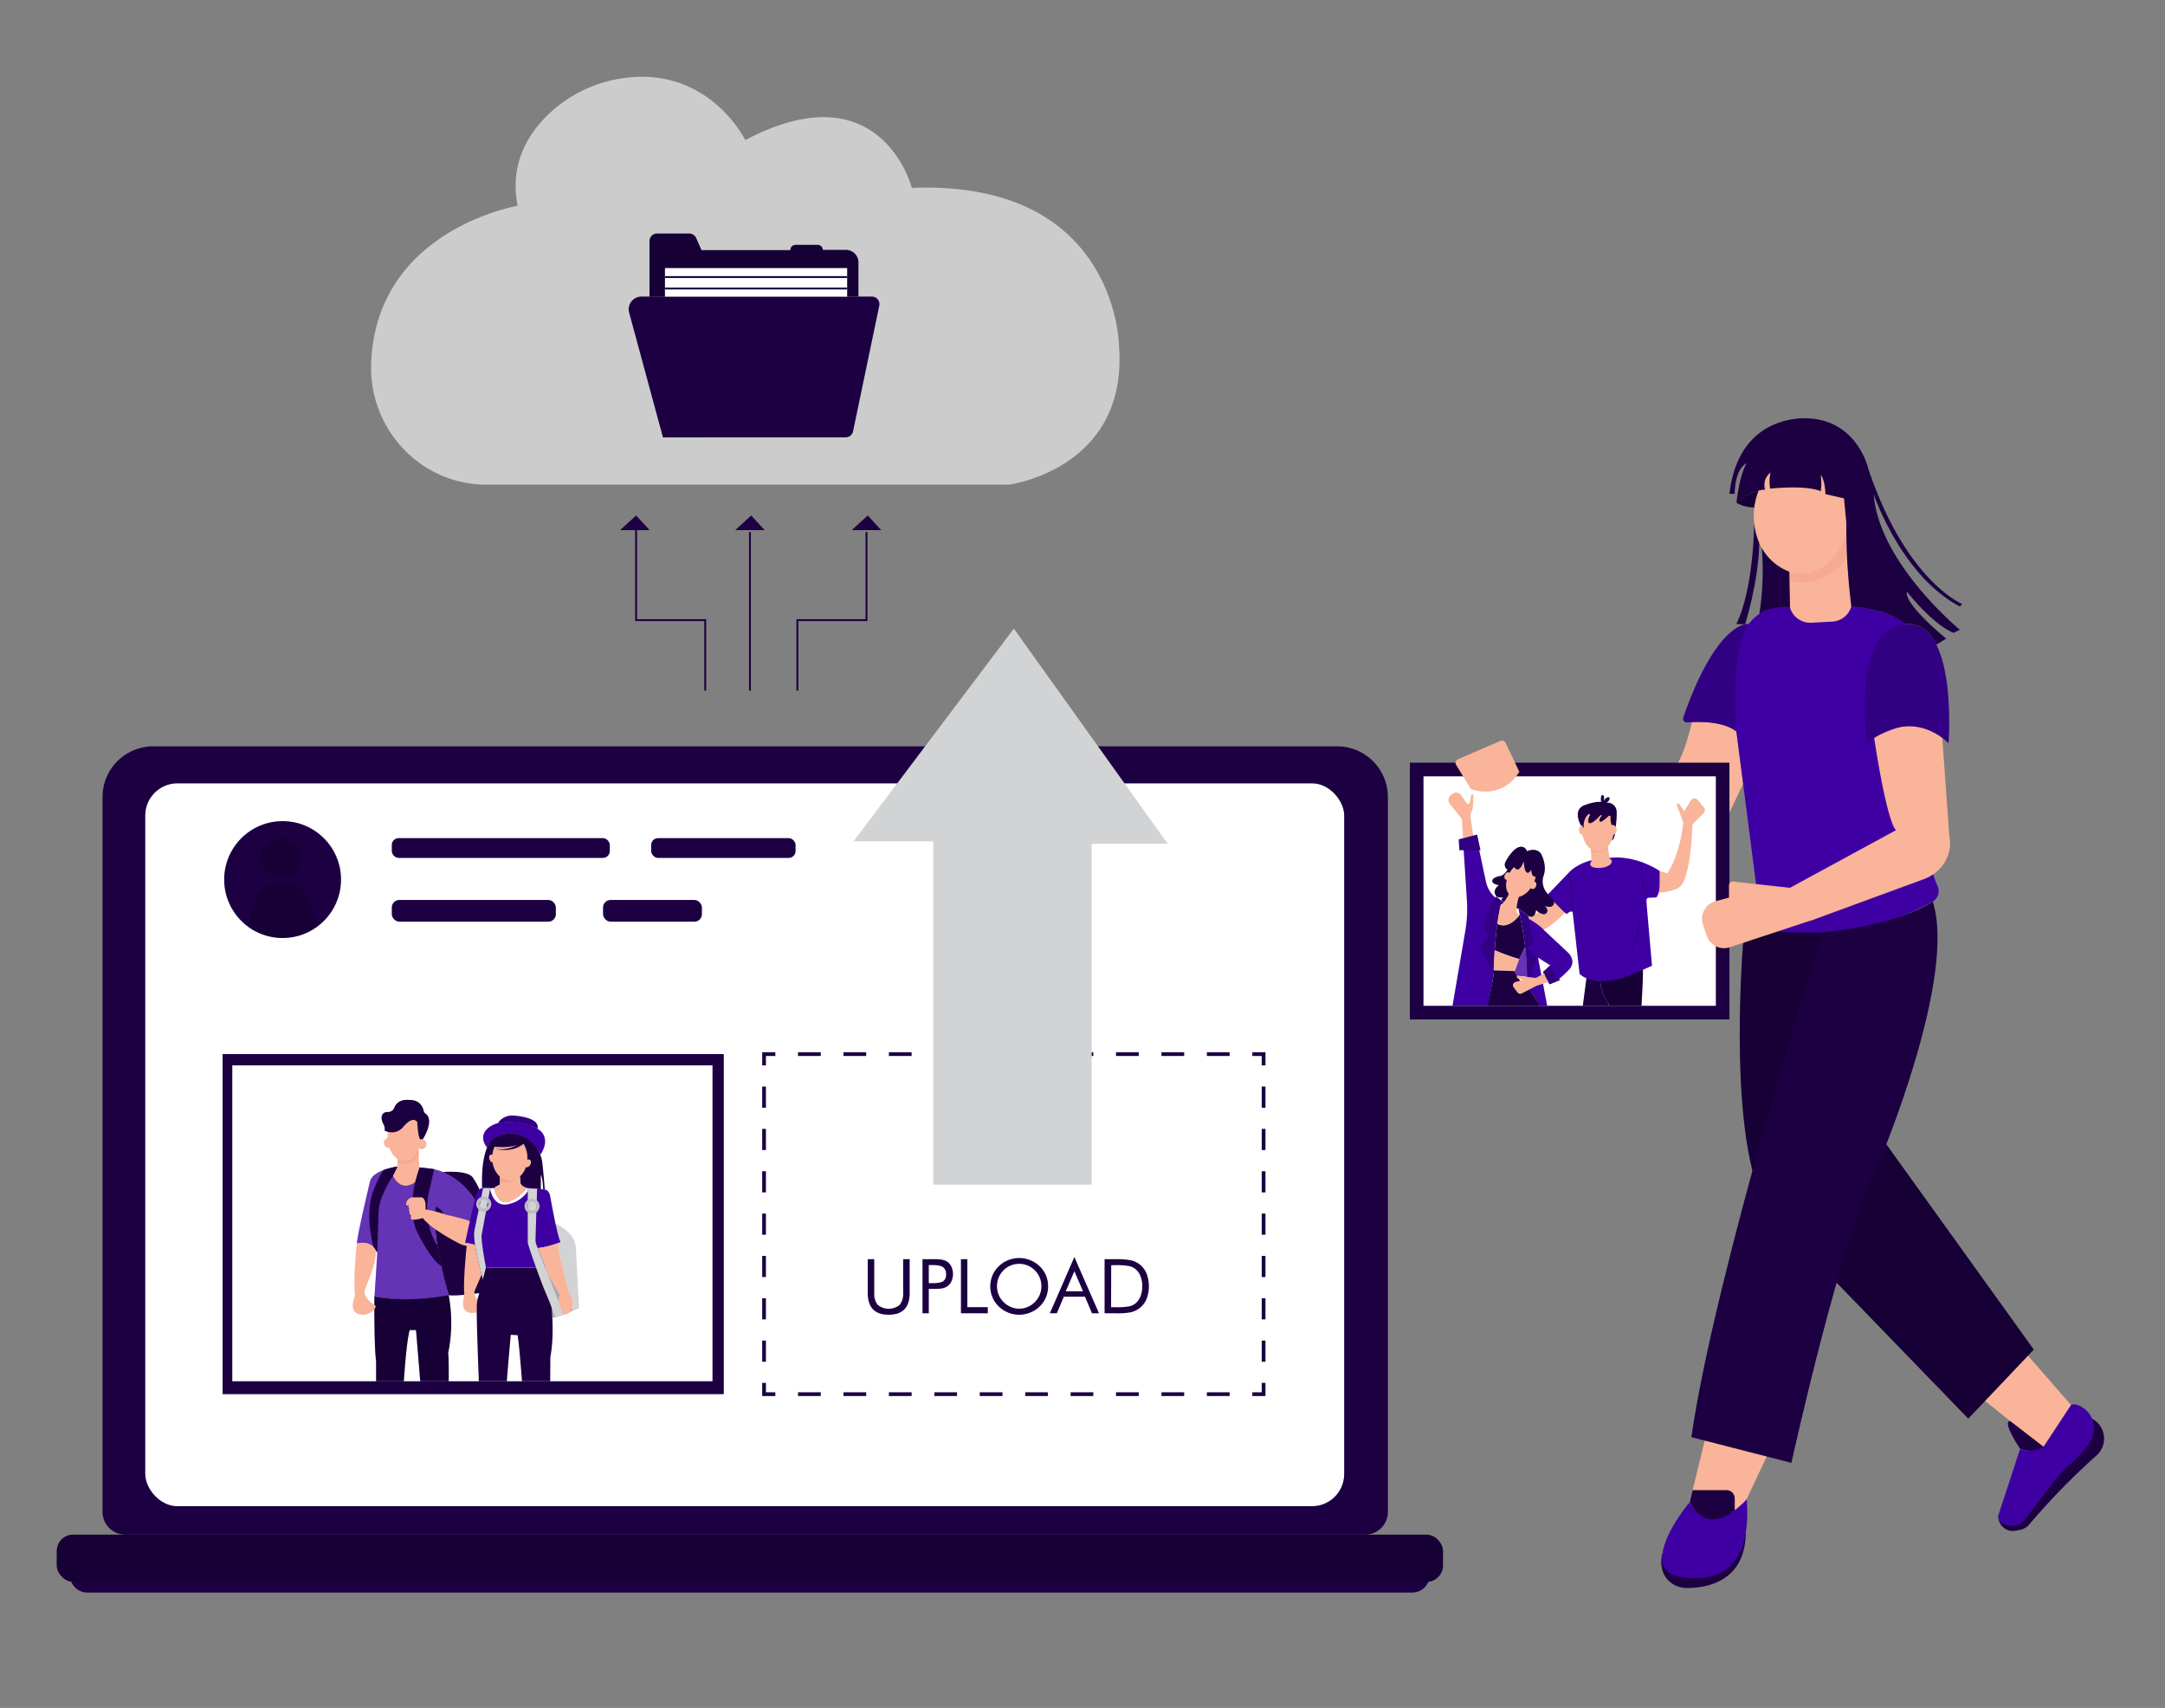 <svg id="ab2617e5-3528-439c-8013-3c2eda2b7811" data-name="Layer 1" xmlns="http://www.w3.org/2000/svg" xmlns:xlink="http://www.w3.org/1999/xlink" width="865.76" height="682.89" viewBox="0 0 865.76 682.89"><rect x="0" y="0" width="865.76" height="682.89" fill="#808080" stroke="none"/><defs><clipPath id="bc47161b-74cb-47b8-88c3-f63844da70f7"><rect id="a69ea779-271e-49f2-97ff-86558de2bc98" data-name="SVGID" x="569.24" y="310.4" width="116.91" height="91.75" fill="#fff"/></clipPath><clipPath id="f7f64421-70fe-4370-8077-c2d19085a9e5"><rect id="ba61bb08-8b75-44be-8918-6434830e05db" data-name="SVGID" x="92.89" y="425.97" width="192.03" height="126.3" fill="#fff"/></clipPath></defs><path d="M28,626.78H571.7a0,0,0,0,1,0,0v3.05a6.92,6.92,0,0,1-6.92,6.92H35A6.92,6.92,0,0,1,28,629.83v-3.05a0,0,0,0,1,0,0Z" fill="#1c0042"/><path d="M61.3,298.41H534.76A20.29,20.29,0,0,1,555,318.69V604.53A9.07,9.07,0,0,1,546,613.6H50.09A9.07,9.07,0,0,1,41,604.53V318.69A20.29,20.29,0,0,1,61.3,298.41Z" fill="#1c0042"/><rect x="58.09" y="313.21" width="479.43" height="289.01" rx="12.86" fill="#fff"/><rect x="89.02" y="421.46" width="200.41" height="135.97" fill="#1c0042"/><polygon points="506.05 558.18 500.79 558.18 500.79 556.68 504.55 556.68 504.55 552.92 506.05 552.92 506.05 558.18" fill="#1c0042"/><path d="M491.71,558.18h-9.09v-1.5h9.09Zm-18.17,0h-9.08v-1.5h9.08Zm-18.17,0h-9.08v-1.5h9.08Zm-18.16,0h-9.08v-1.5h9.08Zm-18.17,0H410v-1.5H419Zm-18.16,0h-9.09v-1.5h9.09Zm-18.17,0h-9.08v-1.5h9.08Zm-18.16,0h-9.09v-1.5h9.09Zm-18.17,0H337.3v-1.5h9.08Zm-18.17,0h-9.08v-1.5h9.08Z" fill="#1c0042"/><polygon points="310.05 558.18 304.79 558.18 304.79 552.92 306.29 552.92 306.29 556.68 310.05 556.68 310.05 558.18" fill="#1c0042"/><path d="M306.29,544.46h-1.5V536h1.5Zm0-16.93h-1.5v-8.46h1.5Zm0-16.93h-1.5v-8.46h1.5Zm0-16.92h-1.5v-8.46h1.5Zm0-16.93h-1.5v-8.46h1.5Zm0-16.92h-1.5v-8.47h1.5Zm0-16.93h-1.5v-8.46h1.5Z" fill="#1c0042"/><polygon points="306.29 425.98 304.79 425.98 304.79 420.71 310.05 420.71 310.05 422.22 306.29 422.22 306.29 425.98" fill="#1c0042"/><path d="M491.71,422.22h-9.09v-1.51h9.09Zm-18.17,0h-9.08v-1.51h9.08Zm-18.17,0h-9.08v-1.51h9.08Zm-18.16,0h-9.08v-1.51h9.08Zm-18.17,0H410v-1.51H419Zm-18.16,0h-9.09v-1.51h9.09Zm-18.17,0h-9.08v-1.51h9.08Zm-18.16,0h-9.09v-1.51h9.09Zm-18.17,0H337.3v-1.51h9.08Zm-18.17,0h-9.08v-1.51h9.08Z" fill="#1c0042"/><polygon points="506.05 425.98 504.55 425.98 504.55 422.22 500.79 422.22 500.79 420.71 506.05 420.71 506.05 425.98" fill="#1c0042"/><path d="M506.05,544.46h-1.5V536h1.5Zm0-16.93h-1.5v-8.46h1.5Zm0-16.93h-1.5v-8.46h1.5Zm0-16.92h-1.5v-8.46h1.5Zm0-16.93h-1.5v-8.46h1.5Zm0-16.92h-1.5v-8.47h1.5Zm0-16.93h-1.5v-8.46h1.5Z" fill="#1c0042"/><path d="M347,503.46h2.6v13.46a7,7,0,0,0,1.4,4.82,7,7,0,0,0,8.76,0,7,7,0,0,0,1.4-4.82V503.46h2.61v13.46c0,2.93-.69,5.12-2.09,6.57s-3.49,2.18-6.3,2.18-4.89-.72-6.29-2.18-2.09-3.64-2.09-6.57Z" fill="#1c0042"/><path d="M371.41,515.39v9.71H368.9V503.46h4.53a18.28,18.28,0,0,1,3.51.25,5.72,5.72,0,0,1,1.95.83,4.85,4.85,0,0,1,1.61,2,7.2,7.2,0,0,1,0,5.71,4.79,4.79,0,0,1-1.61,2,5.31,5.31,0,0,1-1.95.85,18.14,18.14,0,0,1-3.51.25h-2Zm0-2.34h1.3c2.21,0,3.69-.26,4.45-.77a3,3,0,0,0,1.15-2.72,3.34,3.34,0,0,0-1.18-2.91c-.78-.56-2.25-.84-4.42-.84h-1.3Z" fill="#1c0042"/><path d="M384.27,525.1V503.46h2.57v19.18H395v2.46Z" fill="#1c0042"/><path d="M419.13,514.32a11.29,11.29,0,0,1-.86,4.38,11,11,0,0,1-2.5,3.65,11.65,11.65,0,0,1-3.78,2.46,11.8,11.8,0,0,1-4.43.86,11.69,11.69,0,0,1-8.17-3.32,11,11,0,0,1-3.39-8,11.36,11.36,0,0,1,.86-4.38,11,11,0,0,1,2.53-3.67,11.46,11.46,0,0,1,3.75-2.44,11.75,11.75,0,0,1,4.42-.86,11.9,11.9,0,0,1,4.45.86,11.5,11.5,0,0,1,3.76,2.44,10.85,10.85,0,0,1,2.5,3.66A11.34,11.34,0,0,1,419.13,514.32Zm-11.57,8.93a8.6,8.6,0,0,0,3.38-.67,8.87,8.87,0,0,0,2.89-2,8.77,8.77,0,0,0,2.61-6.3,9,9,0,0,0-.68-3.45,8.57,8.57,0,0,0-1.93-2.9,8.66,8.66,0,0,0-6.27-2.6,8.89,8.89,0,0,0-3.41.66,8.53,8.53,0,0,0-2.86,1.94,8.84,8.84,0,0,0-2.6,6.35,8.77,8.77,0,0,0,.66,3.4,9.12,9.12,0,0,0,4.83,4.86A8.57,8.57,0,0,0,407.56,523.25Z" fill="#1c0042"/><path d="M429.63,502.6l9.85,22.5h-2.8l-2.81-6.64h-8.45l-2.81,6.64h-2.79Zm0,5.69-3.44,8h6.89Z" fill="#1c0042"/><path d="M441.71,525.1V503.46h4.15a30.75,30.75,0,0,1,6.49.47,8.81,8.81,0,0,1,3.31,1.56,9,9,0,0,1,2.82,3.66,14.26,14.26,0,0,1,0,10.26,8.93,8.93,0,0,1-2.83,3.66,8.82,8.82,0,0,1-3.23,1.56,24.73,24.73,0,0,1-5.64.47h-5.08Zm2.6-2.43H446a29.63,29.63,0,0,0,5.53-.34,6.15,6.15,0,0,0,2.55-1.19,7.11,7.11,0,0,0,2-2.86,10.93,10.93,0,0,0,.69-4,10.65,10.65,0,0,0-.69-4,6.93,6.93,0,0,0-2-2.85,6.06,6.06,0,0,0-2.59-1.22,28.31,28.31,0,0,0-5.49-.36h-1.64Z" fill="#1c0042"/><circle cx="113.01" cy="351.68" r="23.37" fill="#1c0042"/><path d="M113,353.24s-12-2.48-13.55,17.48a24.23,24.23,0,0,0,27.1,0S123.87,351.44,113,353.24Z" opacity="0.2"/><circle cx="112.3" cy="343.02" r="7.91" opacity="0.2"/><rect x="156.67" y="335.11" width="87.18" height="7.91" rx="2.74" fill="#1c0042"/><rect x="260.4" y="335.11" width="57.74" height="7.91" rx="2.74" fill="#1c0042"/><rect x="156.67" y="359.83" width="65.61" height="8.69" rx="3.01" fill="#1c0042"/><rect x="241.15" y="359.83" width="39.54" height="8.69" rx="3.01" fill="#1c0042"/><rect x="22.69" y="613.6" width="554.35" height="18.87" rx="6.55" fill="#1c0042"/><rect x="22.69" y="613.6" width="554.35" height="18.87" rx="6.55" opacity="0.2"/><polygon points="282.39 276.13 281.63 276.13 281.63 248.33 253.99 248.33 253.99 211.95 254.75 211.95 254.75 247.57 282.39 247.57 282.39 276.13" fill="#1c0042"/><rect x="299.52" y="212.72" width="0.75" height="63.41" fill="#1c0042"/><polygon points="319.24 276.13 318.49 276.13 318.49 247.57 346.13 247.57 346.13 212.72 346.88 212.72 346.88 248.33 319.24 248.33 319.24 276.13" fill="#1c0042"/><polygon points="247.99 211.95 254.37 206.1 259.74 211.95 247.99 211.95" fill="#1c0042"/><polygon points="294.02 211.95 300.4 206.1 305.77 211.95 294.02 211.95" fill="#1c0042"/><polygon points="340.63 211.95 347.01 206.1 352.38 211.95 340.63 211.95" fill="#1c0042"/><path d="M207,82.29s-56.78,9.46-58.59,63.2c-.83,24.79,17.84,46.25,42.57,48.16.55,0,1.12.08,1.68.11h211s47.78-6.37,43.79-55.74c0,0-.79-66.09-82.81-62.9,0,0-12.21-47.78-66.62-19.11,0,0-13.47-27.72-45.51-25.13a54.13,54.13,0,0,0-34.38,16C210.57,54.62,203.8,66.36,207,82.29Z" fill="#ccc"/><path d="M265.11,174.88,251.59,125a5.09,5.09,0,0,1,4.92-6.42h92.23a3,3,0,0,1,2.89,3.56l-10.51,50.35a3,3,0,0,1-2.89,2.36Z" fill="#1c0042"/><path d="M259.74,118.61V96.38a3,3,0,0,1,3-3h12.91a3,3,0,0,1,2.73,1.79l2.14,4.85h35.56v-.1a2,2,0,0,1,2-2h8.95a2,2,0,0,1,2,2h9.24a5,5,0,0,1,5,5v13.66Z" fill="#1c0042"/><path d="M259.74,118.61V96.38a3,3,0,0,1,3-3h12.91a3,3,0,0,1,2.73,1.79l2.14,4.85h35.56v-.1a2,2,0,0,1,2-2h8.95a2,2,0,0,1,2,2h9.24a5,5,0,0,1,5,5v13.66Z" opacity="0.2"/><rect x="265.91" y="107.19" width="72.86" height="11.41" fill="#fff"/><rect x="265.91" y="110.4" width="72.86" height="0.75" fill="#1c0042"/><rect x="265.91" y="114.98" width="72.86" height="0.75" fill="#1c0042"/><path d="M836.49,567.2l.16.08a9,9,0,0,1,1.8,14.59,276.39,276.39,0,0,0-27,27.69c-1.55,1.89-3.7,2.23-6.12,2.55a5.83,5.83,0,0,1-6.23-6.12Z" fill="#1c0042"/><path d="M664.75,621.21s-2.16,7,3.2,11.43a10.66,10.66,0,0,0,6.75,2.29c6.87,0,23.41-2,23.41-22.42Z" fill="#1c0042"/><polygon points="682.38 573.21 673.84 608.15 693.17 610.63 709.98 574.98 682.38 573.21" fill="#f9b499"/><path d="M791.46,558.35c1.94,1.4,25.55,20.44,25.55,20.44l11.2-17L808,538.64Z" fill="#f9b499"/><path d="M676.57,288.75s-3.2,14.75-7.58,19.1L675.84,347s6.55-1.77,10-10.09l11.22-23.49-2.69-20.91S690,287.84,676.57,288.75Z" fill="#f9b499"/><path d="M704.6,372l-10.87-84.44s-7.39-44.68,20.2-45.07h27.19s9.59.78,17.33,4.45a8.58,8.58,0,0,1,4.92,7.52c.46,17.55,2.72,80.46,11.46,99.87a4.83,4.83,0,0,1-2,6.14C763.84,365.76,739.94,376.89,704.6,372Z" fill="#3f00a3"/><path d="M674.73,288.86c4.49-.36,14.25-.57,19.63,3.62,0,0-2.78-31.56,4.95-43,0,0-12.48-1.86-26.16,37.33A1.54,1.54,0,0,0,674.73,288.86Z" fill="#3f00a3"/><path d="M674.73,288.86c4.49-.36,14.25-.57,19.63,3.62,0,0-2.78-31.56,4.95-43,0,0-12.48-1.86-26.16,37.33A1.54,1.54,0,0,0,674.73,288.86Z" opacity="0.2"/><path d="M749.45,295s4.88,33.12,8.76,36.92l-42.73,23.22L724.42,368l44.72-16.42a16.91,16.91,0,0,0,6.94-4.64,14.94,14.94,0,0,0,3.39-13.05L776.71,295S769.44,283.8,749.45,295Z" fill="#f9b499"/><path d="M697.05,377s-7.24,86.52,11.87,109.51L787.1,567.2l26.18-27.6L750,451.51l-4.28-80.79s-10.78,3.45-38,1.67Z" fill="#1c0042"/><path d="M697.05,377s-7.24,86.52,11.87,109.51L787.1,567.2l26.18-27.6L750,451.51l-4.28-80.79s-10.78,3.45-38,1.67Z" opacity="0.2"/><path d="M676.37,574.63l40,10.26s20.52-93.4,35.38-121c0,0,30.94-73.11,21.13-103.42,0,0-12.37,9.2-44.25,12.32C728.61,372.79,685.57,509.88,676.37,574.63Z" fill="#1c0042"/><path d="M675.68,600.63s-11.57,13.61-11,23.14a7,7,0,0,0,5.46,6.3c8.61,2,31,4.15,28.34-30.6C698.43,599.47,684.53,616,675.68,600.63Z" fill="#3f00a3"/><path d="M676.86,595.8H690.4a3.3,3.3,0,0,1,3.3,3.3v4.69s-10.94,10.11-18-3.16Z" fill="#1c0042"/><path d="M807.83,579.25s-7.43-10.85-4-11.09l13.81,10.63S813.92,581.44,807.83,579.25Z" fill="#1c0042"/><path d="M807.83,579.25l-8.54,26.07a3.11,3.11,0,0,0,1.47,3.7,6.91,6.91,0,0,0,9.08-1.54s7.66-10.38,13.06-17a45.36,45.36,0,0,1,6-6c2.32-2,5.83-5.4,7.62-9.51a9.78,9.78,0,0,0-5.86-13.23,3.44,3.44,0,0,0-2.4-.06l-11.2,17S811.73,581.2,807.83,579.25Z" fill="#3f00a3"/><path d="M715.48,227.35v13.23a8.42,8.42,0,0,0,8.87,8.41l8.33-.45a8.4,8.4,0,0,0,7.83-9.92,149.94,149.94,0,0,1-2.19-29.73Z" fill="#f9b499"/><ellipse cx="740.15" cy="202.23" rx="4.56" ry="7.12" fill="#f9b499"/><path d="M701.9,202.9l1.63-6.84a24.87,24.87,0,0,0-4.26,1.63,24.56,24.56,0,0,0-4.9,3.23S696.86,202.9,701.9,202.9Z" fill="#1c0042"/><path d="M701.9,202.9l1.63-6.84a24.87,24.87,0,0,0-4.26,1.63,24.56,24.56,0,0,0-4.9,3.23S696.86,202.9,701.9,202.9Z" opacity="0.2"/><path d="M746.56,297.16s-6.35-45.64,15.08-47.63,17.55,47.63,17.55,47.63S765.21,281.89,746.56,297.16Z" fill="#3f00a3"/><path d="M746.56,297.16s-6.35-45.64,15.08-47.63,17.55,47.63,17.55,47.63S765.21,281.89,746.56,297.16Z" opacity="0.2"/><path d="M715.48,232.32v-6.69s17.24-4.15,22.84-16.74l.32,14.35S730.15,235.57,715.48,232.32Z" fill="#f7aa92"/><path d="M701.48,209.35s-.16,26-7.11,40.13l3.47.13s5.34-16.63,5.69-32.47Z" fill="#1c0042"/><ellipse cx="720.17" cy="206.31" rx="18.86" ry="22.99" fill="#f9b499"/><path d="M694.37,200.92s6.07-5.13,11.44-5.13c0,0-1.28-4.29,2.23-6.86a16.16,16.16,0,0,0-.18,6.44s14.42-1.59,20.21,1.06a20.34,20.34,0,0,0,0-6.55s1.72,1.74,1.9,7.68l7.43,1.7.92,9.63c0,4.26.06,8.69.27,13.28.33,7.19.94,14,1.73,20.32a55,55,0,0,1,8.68,1.35c4.66,1,10,2.79,12.64,5.69,0,0,7.85-1.75,12.68,8.22l3.94-2.42s-16.87-13.62-15.69-18.75c0,0,10.38,13.27,18.7,16.45l2.47-1.23s-32.37-26.57-34.49-54.24c0,0,11,32.63,34.49,44.93l.89-1s-22.47-9.2-37.5-54c0,0-4.07-18.75-23.18-20.16,0,0-28.48-3.4-32.37,30.14h2.12s-.17-9.8,4.78-12.28C698.48,185.28,695.92,188.61,694.37,200.92Z" fill="#1c0042"/><path d="M703.53,245.5a111.28,111.28,0,0,0,1-26.35,21.5,21.5,0,0,0,11,9.44l.28,14.16S708.71,242,703.53,245.5Z" fill="#1c0042"/><rect x="563.8" y="304.95" width="127.78" height="102.65" fill="#1c0042"/><rect id="b637595d-9fbf-4c2d-805f-29f5dff7f477" data-name="SVGID" x="569.24" y="310.4" width="116.91" height="91.75" fill="#fff"/><g clip-path="url(#bc47161b-74cb-47b8-88c3-f63844da70f7)"><path d="M585.08,335.52l-.42-7.19a2.72,2.72,0,0,0-.61-1.58l-4.27-5.33a2.48,2.48,0,0,1,.41-3.51l.62-.48a2.49,2.49,0,0,1,3.57.57l2.09,3.1a.71.71,0,0,0,.92.22h0a.68.68,0,0,0,.34-.47l.66-3a.41.41,0,0,1,.4-.32h0a.41.41,0,0,1,.42.43l-.18,4.13a6.77,6.77,0,0,1-.68,2.69h0a3.37,3.37,0,0,0-.3,1.95l1.18,8.15Z" fill="#f9b499"/><path d="M626.33,364.46s-6.72,6.93-9.83,7.44l-6.57-4.54a20.81,20.81,0,0,0,11-8.94Z" fill="#f9b499"/><polygon points="647.62 458.2 647.62 461.02 653.07 463.93 653.07 457.95 647.62 458.2" fill="#f9b499"/><path d="M640.89,467.52s.89-3.67,5.57-3.93v-1.86s.17-1.87,1.92-1.37a2.76,2.76,0,0,1,.81.39,14.13,14.13,0,0,1,2.21,1.81s1.28-1.5,2.24,1.34a22.12,22.12,0,0,1,.84,3.62Z" fill="#3f00a3"/><rect x="640.89" y="467.52" width="13.59" height="1" fill="#1c0042"/><polygon points="629.71 458.2 629.71 464.2 634.6 465.37 634.6 458.72 629.71 458.2" fill="#f9b499"/><path d="M622.78,467.52s.52-3.29,5.54-4l.16-2.07a1.22,1.22,0,0,1,1.48-1.1l.63.13a2.29,2.29,0,0,1,1.78,1.94l.18,1.36h3.14l.84,3.73Z" fill="#3f00a3"/><rect x="622.78" y="467.52" width="13.74" height="1" fill="#1c0042"/><path d="M639.88,391.8s.34,6,3.33,9.47l2.66,39.92.94,17.18s2.22,1.54,6.92.52A105.09,105.09,0,0,0,656,429.14s-.94-10.18-.51-12.83c0,0,1.75-24.69,1.47-28.76C656.91,387.55,646.81,392.07,639.88,391.8Z" fill="#1c0042"/><path d="M639.88,391.8s.34,6,3.33,9.47l2.66,39.92.94,17.18s2.22,1.54,6.92.52A105.09,105.09,0,0,0,656,429.14s-.94-10.18-.51-12.83c0,0,1.75-24.69,1.47-28.76C656.91,387.55,646.81,392.07,639.88,391.8Z" opacity="0.2"/><path d="M640.57,423.72a2.51,2.51,0,0,1,0-.67c.18-1.92,1.12-11.31,3.2-13.07l-.58-8.71s-2.82-3.22-3.33-9.47c0,0-3.61,0-5.45-.85l-2.59,19.81a114.23,114.23,0,0,0-.76,11.79l-2.48,35.74,6.15,2.14s2-1.46,3.93-15.48C638.68,445,641.26,427.19,640.57,423.72Z" fill="#1c0042"/><path d="M618.83,357.77s6.86,7.53,7.76,7.66c0,0,1.86-1.73,2.31-.64l2.75,24.55s5.09,6.05,19.85.8l9.13-4s-2.11-23.28-2.24-26.23c0,0,.1-1.05,1.08-1a7.31,7.31,0,0,0,.94,0l2-.1a8.61,8.61,0,0,0,1.35-4.68v-5.84s-9.44-6.61-20.17-5.26c0,0-10.8-.32-16.7,6.35Z" fill="#3f00a3"/><path d="M636.2,338.82l.2,5.57s-1.93,2.25,2,2.6c0,0,3.46.41,5.53-1.37a1.84,1.84,0,0,0,.55-.84c.14-.45.1-1.06-.82-1.41l-.77-5.42Z" fill="#f9b499"/><path d="M628.65,364.47l-.15,0a29.48,29.48,0,0,0-1.66-14.95l.14-.06A29.62,29.62,0,0,1,628.65,364.47Z" fill="#1c0042"/><path d="M659,359c-3.63-6.44-2.71-14.25-2.7-14.33l.15,0c0,.08-.93,7.84,2.68,14.24Z" fill="#1c0042"/><path d="M652.37,380.27l-.14-.07a47.94,47.94,0,0,0,3.65-13.57l.15,0A48.52,48.52,0,0,1,652.37,380.27Z" fill="#1c0042"/><path d="M602.87,347.66s-2.44-1.07.19-4.73c0,0,3.39-5.59,6.34-4.05a1.87,1.87,0,0,1,1.09,1.53s3.14-1.48,5.2.38a3.92,3.92,0,0,1,.81,1.09c.59,1.21,2,4.71.82,8.12a7.15,7.15,0,0,0,.86,6.45,12.07,12.07,0,0,0,2.25,2.41,4.3,4.3,0,0,1,.86,1.12,1.82,1.82,0,0,1-1.7,2.63,5.26,5.26,0,0,1-1.85-.46s2,1.86.51,3.08c0,0-1,1.22-4-1.28,0,0-.25,3.53-3,2.37l-4-3.08h-.64l-5.32-2.56-.9-.83a1.28,1.28,0,0,1,1-1s-2.88.26-3.2-.77c0,0-1.73-2,1.22-4.17a5.25,5.25,0,0,1-2.26-.8,1.15,1.15,0,0,1-.06-1.7,4.93,4.93,0,0,1,2.7-1.12S601.39,350.16,602.87,347.66Z" fill="#1c0042"/><path d="M585.25,339.11l1.37,21.21a52.56,52.56,0,0,1-.68,12l-6.24,36.51s2.65,6.75,10.85,11.46a262.77,262.77,0,0,0,6.8-31s0-15.34,2.82-27.63c0,0,1-.16,1.15-.87l-3-2.29-.3.43a11.7,11.7,0,0,1-3.92-7l-2.78-13Z" fill="#3f00a3"/><polygon points="583.33 335.61 583.59 339.93 592.01 339.93 590.68 333.69 583.33 335.61" fill="#3f00a3"/><polygon points="583.33 335.61 583.59 339.93 592.01 339.93 590.68 333.69 583.33 335.61" opacity="0.2"/><path d="M611.38,367.36s4.39,2.53,6.1,4.58l9.43,8.81s3.74,3.18.66,6.8A46.42,46.42,0,0,1,623,391.8c-1.11.66-3.76-5.07-3.76-5.07l.8-.68-5-3.16,6.32,33.17s-5.77-17.44-10.53-20.69l-.49-16.06Z" fill="#3f00a3"/><path d="M607.54,383.48l2.39-4.79c-.28-2.16-.6-4.39-1-6.69s-.77-4.3-1.19-6.33a11.09,11.09,0,0,1-2.8,2.79c-1.68,1.24-3.92,2.15-6.19.88-.2,1.54-.38,3.11-.54,4.73-.2,2-.37,4-.5,5.86A73.31,73.31,0,0,0,607.54,383.48Z" fill="#1c0042"/><path d="M605.81,388.27l1.73-4.79a86,86,0,0,1-9.82-3.55l-.45,8Z" fill="#f9b499"/><path d="M606.77,458.2s-3.14-18.46-5.57-24.11c0,0-2.63-6.79-2.82-8.72l6.34-1.15A81.9,81.9,0,0,1,610.43,460l-.58,1.15Z" fill="#f9b499"/><path d="M601.77,467s.71-5,4.75-5.32c0,0-2.2-3.6.9-3.47a5,5,0,0,1,2.18,2.35s.89-1.9,2,.6c0,0,1.29,3.79,1.09,5.84Z" fill="#3f00a3"/><rect x="601.77" y="466.99" width="10.92" height="1.54" fill="#1c0042"/><path d="M616.06,422.76l6.3-3.22s11.13,15.21,14.8,34.12l-1.81,1.72-2.14-1.79s-7.3-17.59-12.05-23a15,15,0,0,1-1.38-1.89Z" fill="#f9b499"/><path d="M641.08,456.66l-3.12-3.5a1.24,1.24,0,0,0-1.43,1.1s-3.79-2.3-3.57-.2a4.91,4.91,0,0,0,1.19,3.29s-2.48,3.16-2.65,6.24c0,0,3.17,1.28,5-.34C636.53,463.25,640.69,458.5,641.08,456.66Z" fill="#3f00a3"/><path d="M631.37,464.28l.13-.69s2.78,1.45,5-.34c0,0,3.52-3.72,4.55-6.59a1.35,1.35,0,0,1,.81,1.54s-3.51,5.47-5.6,6.63c0,0-1.18.82-4.21.44A.84.84,0,0,1,631.37,464.28Z" fill="#1c0042"/><path d="M609.93,378.69s.89,8.31.8,11.87l-3.67-.42s-.35,0-.43.19a6.63,6.63,0,0,1-.82-2.06l1.73-4.79Z" fill="#3f00a3"/><path d="M609.93,378.69s.89,8.31.8,11.87l-3.67-.42s-.35,0-.43.19a6.63,6.63,0,0,1-.82-2.06l1.73-4.79Z" fill="#fff" opacity="0.2"/><path d="M663.78,348.37l3,.77s4.94-6.8,6.35-20.33l-2.52-6.72a.58.58,0,0,1,.25-.7h0a.58.58,0,0,1,.77.18l1.88,2.82,2.55-4.29a1.79,1.79,0,0,1,2.91-.22l2.36,2.88a1.77,1.77,0,0,1-.11,2.39l-4.44,4.43S676.34,349,672.3,354c0,0-1.37,2.37-9,2.95a15.71,15.71,0,0,0,.46-4.1Z" fill="#f9b499"/><path d="M636.26,340.55l-.06-1.44,6.7-.9.12.8S640.94,341.52,636.26,340.55Z" fill="#f7a389"/><ellipse cx="638.98" cy="331.55" rx="6.37" ry="8.85" fill="#f9b499"/><ellipse cx="632.91" cy="331.85" rx="1.5" ry="1.92" fill="#f9b499"/><path d="M632.72,329.94a1.62,1.62,0,0,0-.48.19S628.6,324,633.47,322c0,0,3.93-1.63,6.84-1.37a5,5,0,0,1,0-2.35.55.55,0,0,1,1.06.05,5,5,0,0,1,0,1.87s.71-1.3,1.73-1.47a.47.47,0,0,1,.54.42c0,.42-.13,1.11-1.24,1.82a3.66,3.66,0,0,1,4.1,3.66,35.41,35.41,0,0,1-.39,5.9s-.07,5-1.6,5.5a11.47,11.47,0,0,0,.77-6.13,1,1,0,0,0-.74.1,7.31,7.31,0,0,1-.48-3.39.44.44,0,0,0-.67-.39,2.78,2.78,0,0,0-.57.46s-2.95,2.85-3.21,1.54c0,0-.31-.56.83-2a.15.15,0,0,0,0-.2c-.11-.14-.4-.28-1,.49a4.31,4.31,0,0,1-.39.46c-.78.78-3.18,3-3.8,1.86,0,0-.59-.74.55-2.89a.34.34,0,0,0-.43-.47,2.87,2.87,0,0,0-.92.86,6.79,6.79,0,0,0-1.12,4.62S632.86,331,632.72,329.94Z" fill="#1c0042"/><ellipse cx="644.97" cy="331.85" rx="1.5" ry="1.92" fill="#f9b499"/><path d="M595.43,373.91l-2-2.46a24.23,24.23,0,0,1,4.88-13l3,2.29s-.06.57-1.16.87l-1.41,7.76c-.43,3.2-.71,6-.9,8.3s-.29,4.26-.35,5.52c-.1,2.23-.15,4.27-.16,6-.83-1.47-1.64-3-2.48-4.66a50,50,0,0,1-2.91-6.3Z" opacity="0.2"/><path d="M610.81,378.7l2.31-1.61-1.92-10.77-4-3.08s3.21,13.66,3.47,25.14l.19,7s1.92-8.4,3.59-11.86Z" fill="#3f00a3"/><path d="M610.81,378.7l2.31-1.61-1.92-10.77-4-3.08s3.21,13.66,3.47,25.14l.19,7s1.92-8.4,3.59-11.86Z" opacity="0.2"/><path d="M624,391.8l-4.27,1.77a12.38,12.38,0,0,1-2.65-5l2.69-2.54S621.72,390.7,624,391.8Z" fill="#3f00a3"/><path d="M624,391.8l-4.27,1.77a12.38,12.38,0,0,1-2.65-5l2.69-2.54S621.72,390.7,624,391.8Z" opacity="0.2"/><path d="M603.63,357s-2.25,4.6-3.47,4.6c-.26,1.15-.5,2.38-.73,3.62-.26,1.43-.48,2.82-.67,4.16a5.45,5.45,0,0,0,2.62.62c1.61-.07,3.82-.92,6.2-4a2.85,2.85,0,0,1-1.13-2.08c0-.1,0-.2,0-.31a22,22,0,0,1,1.07-5.48Z" fill="#f9b499"/><ellipse cx="608.24" cy="351.52" rx="7.8" ry="5.23" transform="translate(-0.3 702.51) rotate(-60)" fill="#f9b499"/><ellipse cx="602.87" cy="350.32" rx="1.57" ry="1.22" transform="translate(55.2 781.88) rotate(-68.4)" fill="#f9b499"/><ellipse cx="613.12" cy="353.94" rx="1.57" ry="1.22" transform="translate(58.32 793.7) rotate(-68.4)" fill="#f9b499"/><path d="M609.32,344.37s-1.77,5.47-3.86,2.24c0,0-1.3,1.6-2.49,1.1a1.56,1.56,0,0,1-.28-.16,2.18,2.18,0,0,1-.48-3.18s3.8-7.35,7.19-5.49a2,2,0,0,1,1.09,1.53s4.31-1.93,6,1.47l-1.9,8.44s-2.18,1.19-2.25-2.59C612.35,347.73,609.88,352.16,609.32,344.37Z" fill="#1c0042"/><path d="M598,425.69l-4.92-15s3.38-15.66,4.28-21.47l-.08-1.24,8.54.3s.32,2.67,3.85,5.3a38.31,38.31,0,0,1,7.48,11.55s4.19,9.16,5.22,14.42c0,0-1.93,2.5-6.93,3.33,0,0-5-11-11.34-14.29,0,0-.07,11,1.72,15.32C605.81,423.9,603.38,427,598,425.69Z" fill="#1c0042"/><path d="M617.56,389.21,614.15,391l-7.09-.81a.47.47,0,0,0-.52.46h0a.47.47,0,0,0,.33.45l2.21.66-3.11.89a1.33,1.33,0,0,0-.69,2.1l1.58,2.08a1.34,1.34,0,0,0,1.68.38l5.93-3.07,4.81-1.5A11,11,0,0,1,617.56,389.21Z" fill="#f9b499"/></g><path d="M588.14,315.44l1.42.43a15.53,15.53,0,0,0,17.11-5.95l.91-1.29L602.07,297a1.58,1.58,0,0,0-2.06-.78l-17,7.35a1.59,1.59,0,0,0-.72,2.28Z" fill="#f9b499"/><path d="M715.88,355l-22.78-2.53a1.52,1.52,0,0,0-1.69,1.51v4.91L686,360.34a7.27,7.27,0,0,0-5,9.32l1.52,4.51a7.26,7.26,0,0,0,9.15,4.58l33.14-10.93Z" fill="#f9b499"/><polygon points="373.2 473.66 373.2 336.4 341.3 336.4 405.42 251.34 466.96 337.37 436.56 337.37 436.56 473.66 373.2 473.66" fill="#d1d3d4"/><rect id="e876ae3d-9aa1-4c54-9d1a-bb675c22f8f8" data-name="SVGID" x="92.89" y="425.97" width="192.03" height="126.3" fill="#fff"/><g clip-path="url(#f7f64421-70fe-4370-8077-c2d19085a9e5)"><path d="M199.07,449.08a6.88,6.88,0,0,1,6.62-3s10.37.54,9.24,5.25C214.93,451.32,208.85,447.56,199.07,449.08Z" fill="#3f00a3"/><path d="M199.07,449.08a6.88,6.88,0,0,1,6.62-3s10.37.54,9.24,5.25C214.93,451.32,208.85,447.56,199.07,449.08Z" opacity="0.2"/><path d="M201.28,453.62a9.54,9.54,0,0,0-6.5,5.23s-4.26-4.8,1.22-8.42a10.31,10.31,0,0,1,4.5-1.62c3.1-.37,9.41-.58,14.79,2.72,0,0,5.48,3,.81,10.17a14.91,14.91,0,0,0-6.3-6.93A11.62,11.62,0,0,0,201.28,453.62Z" fill="#3f00a3"/><path d="M192.82,475.07s-1.18-17.12,5.43-20.37a12.19,12.19,0,0,1,13.5,1.18,13.45,13.45,0,0,1,5.1,8.87c.66,5.76,1,10.87,1,10.87l-.64-.06s-.18-4.77-.94-5.8v5.73l-5.22-.42s-2.38-.28-2.89-1.92l-.38-3.87s-3.31,2.43-6.4.86l-.74-.39-.68-.7v4.54a15.87,15.87,0,0,0-2.41,1.45C197.49,475.28,192.82,475.07,192.82,475.07Z" fill="#1c0042"/><path d="M222.17,489.32s7.9,3.05,8.13,10L231.57,523a7.27,7.27,0,0,1-3.15,1s2.34-2.37-.84-7l-3.86-15-1.11-2.29Z" fill="#d1d3d4"/><path d="M220.86,526.69s1.44.69,8.32-2.75c0,0-6.42-11.79-6.42-12.26s-3-4.34-3-4.34l-2.57,1.05S220.81,522.86,220.86,526.69Z" fill="#a7a9ac"/><path d="M177.23,468.61s10.58-1,12.15,2.69c0,0,3.92,5,7.05,19.24,0,0-1.79,21.37-3.47,26.3,0,0-10.87,1.6-13.55,1,0,0-6.52-19.66-5.43-35.44Z" fill="#1c0042"/><path d="M152.42,595.39a5.78,5.78,0,0,1-1.87,3.21s3.63,3.38,6.42,2.31a1.65,1.65,0,0,0,1.19-1.86v-3.66Z" fill="#f9b499"/><path d="M171.59,595.39v3.21s1.19,2.39,4.7,1.12c0,0,2-.45,1.94-1.12a3.1,3.1,0,0,1-1-3.21Z" fill="#f9b499"/><path d="M159,466.4s-9.7,1.26-11,5.83c0,0-5.27,21.88-5.27,25,0,0,5.06-1.48,7.38,2.53l.78,1-1.13,17.65s14.84,3.09,29.68-.56c0,0-6.85-23-5.43-35.44,0,0,2.83.82,3.35,3.06,0,0,8.81,2,10.75,2.91,0,0,1.19-6.56,1.93-8.65,0,0-5.59-9.77-16.41-12.24C173.6,467.45,164,466.08,159,466.4Z" fill="#3f00a3"/><path d="M159,466.4s-9.7,1.26-11,5.83c0,0-5.27,21.88-5.27,25,0,0,5.06-1.48,7.38,2.53l.78,1-1.13,17.65s14.84,3.09,29.68-.56c0,0-6.85-23-5.43-35.44,0,0,2.83.82,3.35,3.06,0,0,8.81,2,10.75,2.91,0,0,1.19-6.56,1.93-8.65,0,0-5.59-9.77-16.41-12.24C173.6,467.45,164,466.08,159,466.4Z" fill="#fff" opacity="0.2"/><path d="M149.51,475.51s2.42-5.95,3.93-7.71a35.86,35.86,0,0,1,5.57-1.4l-1.82,3.72s-5.52,7.78-5.82,14.42l-.51,16.18a17.62,17.62,0,0,1-1.35-1.81S145.4,485.88,149.51,475.51Z" fill="#1c0042"/><path d="M173.6,467.45l-5.93-.69s-5.28,14.12-1.31,24.86c0,0,5.18,11.35,10.13,14.63,0,0-1.33-6.59-1.59-8.25,0,0-6.44-8.69-3.24-22Z" fill="#1c0042"/><path d="M149.73,518.37s-.22,19.13.67,26v51h9.1s1.5-53.41,4.33-63.56h2.53s4.78,56.25,4.63,63.56h7.31s1.79-50,.9-54.31a59.72,59.72,0,0,0,.21-23.27S164.88,521.17,149.73,518.37Z" fill="#1c0042"/><path d="M149.73,518.37s-.22,19.13.67,26v51h9.1s1.5-53.41,4.33-63.56h2.53s4.78,56.25,4.63,63.56h7.31s1.79-50,.9-54.31a59.72,59.72,0,0,0,.21-23.27S164.88,521.17,149.73,518.37Z" opacity="0.2"/><path d="M142.7,497.2S141.13,511.67,142,518c0,0-3.61,7.84,3.46,7.67a5.64,5.64,0,0,0,4.72-3,.52.52,0,0,0-.19-.68c-1.12-.69-4.23-2.9-4.26-5.93,0,0,4.82-10.93,4.66-15.95C150.34,500.07,148.63,495.73,142.7,497.2Z" fill="#f9b499"/><path d="M170.14,483.56a53.34,53.34,0,0,1,8.11,2.08s8.43,1.86,9.83,2.7c0,0,2.94,6.54,1,9.12,0,0-1.81,1.8-6-.56,0,0-10.44-5.3-14-9.88,0,0-3.28,1-4.58.52a1.54,1.54,0,0,1,0-1.55,1.23,1.23,0,0,1-.72-1.43,1.3,1.3,0,0,1-.05-1.24s-.71-.5-.13-1.67c0,0-1,.84-1.2,0a3,3,0,0,1,.61-1.85,2.71,2.71,0,0,1,2.2-1.06h3.22S170.54,478.58,170.14,483.56Z" fill="#f9b499"/><path d="M190,497.66l-4-.76s3.37-15.81,4-17.21c0,0,.38-4.7,3.18-4.65h4.36s.57,4.43,3.73,5.44a3.22,3.22,0,0,0,1.77,0c1.38-.35,4.28-1.54,7.63-5.46l6.79.54s1.94-.14,2.53,2.54c0,0,2.84,16.26,4.18,18.5a36.46,36.46,0,0,1-9,2.46l3.06,7.84H194.34c-.33-1.48-.63-3-.91-4.67s-.49-3.28-.66-4.81Z" fill="#3f00a3"/><path d="M196.06,475.58s1,6.42,6.19,6.05a12.44,12.44,0,0,0,8.8-5.3v-1.26l-.37,0s-3.73,4.87-8.51,5.62c0,0-3.35.33-4.62-5.62h-1.49Z" fill="#fff"/><path d="M186.74,497s-1.65,14.88-1.05,20.93c0,0-2.94,8.35,4.94,6.86v-4l.32-1.2a4.7,4.7,0,0,1-1.23-3.27l2.87-6.67s-2.65-10.42-2.58-12Z" fill="#f9b499"/><path d="M200,469.05v4.54L197.55,475s.75,5.19,4.62,5.62c0,0,4.07-.3,8.51-5.62,0,0-2.05-.67-2.5-1.67l-.45-4.54Z" fill="#f9b499"/><path d="M141.75,606.21a3.23,3.23,0,0,1,1.64-3.28l7.16-4.33s3.73,3.28,6.42,2.31c0,0,1.19-.44,1.19-1.49,0,0,.75,5-.37,6.79Z" fill="#3f00a3"/><path d="M171.59,598.6c-1.2-.3-2.09,6.79-2.09,6.79a7.42,7.42,0,0,0,3,.82H183a28.75,28.75,0,0,0-4.77-7.61s0,.79-2.78,1.36C175.45,600,172.78,600.61,171.59,598.6Z" fill="#3f00a3"/><path d="M193.71,596a5.81,5.81,0,0,1-1.86,3.21s3.73,3.2,6.41,2.31a2.59,2.59,0,0,0,1.19-1.87V596Z" fill="#f9b499"/><path d="M183,606.81a3.24,3.24,0,0,1,1.64-3.29l7.17-4.32s2.55,2.21,5,2.38a2.48,2.48,0,0,0,2.37-1.07,1.73,1.73,0,0,0,.25-.87s.75,5.38-.37,7.17Z" fill="#3f00a3"/><path d="M212.88,595.28v3.39s1.2,2.39,4.7,1.12c0,0,2-.44,1.94-1.12a3.48,3.48,0,0,1-1-3.39Z" fill="#f9b499"/><path d="M212.88,598.67c-1.19-.29-2.09,6.79-2.09,6.79a7.43,7.43,0,0,0,3,.82H224.3a28.63,28.63,0,0,0-4.78-7.61s-.19.63-2.78,1.37C216.74,600,214.08,600.69,212.88,598.67Z" fill="#3f00a3"/><path d="M159,463.44v3l-1.82,3.72s2.88,6.75,8.79,2.54c0,0,1.12-4.15,1.69-5.56l-.32-8.16Z" fill="#f9b499"/><path d="M167.46,461.7S166,466.77,159,465v-1.54l8.34-4.5Z" fill="#f7aa92"/><circle cx="155.52" cy="456.94" r="2" fill="#f9b499"/><ellipse cx="161.55" cy="454.36" rx="6.55" ry="9.85" fill="#f9b499"/><circle cx="168.56" cy="457.46" r="2" fill="#f9b499"/><path d="M153.81,452a5.92,5.92,0,0,0,7.25-1.2s3.74-5,5.81-2.16c0,0,.23,5.76,1.18,6.91a1.4,1.4,0,0,1,1,0s4.93-7.59,1.11-10.3a1.72,1.72,0,0,1-.71-1c-.29-1.44-1.44-4.61-6-4.45,0,0-4.28-.68-5.77,3.11a2.67,2.67,0,0,1-1.84,1.62,3.14,3.14,0,0,1-.87.09,2.3,2.3,0,0,0-1.53.44c-.72.55-1.32,1.71-.26,4.16A4,4,0,0,1,153.81,452Z" fill="#1c0042"/><path d="M153.81,452a5.92,5.92,0,0,0,7.25-1.2s3.74-5,5.81-2.16c0,0,.23,5.76,1.18,6.91a1.4,1.4,0,0,1,1,0s4.93-7.59,1.11-10.3a1.72,1.72,0,0,1-.71-1c-.29-1.44-1.44-4.61-6-4.45,0,0-4.28-.68-5.77,3.11a2.67,2.67,0,0,1-1.84,1.62,3.14,3.14,0,0,1-.87.09,2.3,2.3,0,0,0-1.53.44c-.72.55-1.32,1.71-.26,4.16A4,4,0,0,1,153.81,452Z" fill="#1c0042" opacity="0.2"/><path d="M193.19,511.8s-4.46-15.44-3.47-19.8l3.47-17h2.87l-3.49,19s-.26,2.2,1.77,12.85Z" fill="#d1d3d4"/><path d="M191.1,519l3.24-12h23.87s4.7,20.29,1.87,35.66c0,0-.15,40.73-1.05,52.81h-7.31s-3.43-55-4.77-61.62l-2.69-.15s-4.32,46.11-3.73,62.37h-9.1V550.78s-.86-20.87-.79-28.42A13.46,13.46,0,0,1,191.1,519Z" fill="#1c0042"/><path d="M193.46,478.41a3,3,0,1,0,3,3A3,3,0,0,0,193.46,478.41Zm0,4.69a1.72,1.72,0,1,1,1.72-1.72A1.71,1.71,0,0,1,193.46,483.1Z" fill="#bcbec0"/><path d="M211.05,496.48V475.07l3.73.3-.64,20.23a5.51,5.51,0,0,0,.37,2.12l10.94,27.92a17.44,17.44,0,0,1-1.95.69q-.83.23-1.56.36c-1.72-5.49-3.75-9.63-4.88-12.61-2.53-6.68-5.24-14.13-6-17.18A1.93,1.93,0,0,1,211.05,496.48Z" fill="#d1d3d4"/><path d="M223.16,497h0a21.3,21.3,0,0,0,.69,5.39l3.73,14.5s3.6,4.45,0,8a2.49,2.49,0,0,1-2.58.49.35.35,0,0,1-.1-.55c.11-.12.13-.34,0-.73,0,0-2.38-3.7-1.11-6.37l-4.55-8.08-4.07-10.65A31.52,31.52,0,0,0,223.16,497Z" fill="#f9b499"/><path d="M212.76,479.27a3,3,0,1,0,3,3A3,3,0,0,0,212.76,479.27Zm0,4.68a1.72,1.72,0,1,1,1.71-1.71A1.71,1.71,0,0,1,212.76,484Z" fill="#bcbec0"/><path d="M200,472.45v-2l6.64.82S203.16,473.53,200,472.45Z" fill="#f4a48e"/><ellipse cx="203.87" cy="463" rx="7.05" ry="9" fill="#f9b499"/><ellipse cx="211.06" cy="465.11" rx="1.65" ry="1.15" transform="translate(-299.1 440.35) rotate(-62.81)" fill="#f9b499"/><ellipse cx="196.82" cy="463.23" rx="1.15" ry="1.65" transform="translate(-159.24 107.51) rotate(-22.01)" fill="#f9b499"/><path d="M196.82,458.38s6.34.94,10.11-.71a13.15,13.15,0,0,1-9.38,1.56s7,2.18,11.92-2v-1.91l-3.57-1.8L201,454Z" fill="#1c0042"/></g></svg>